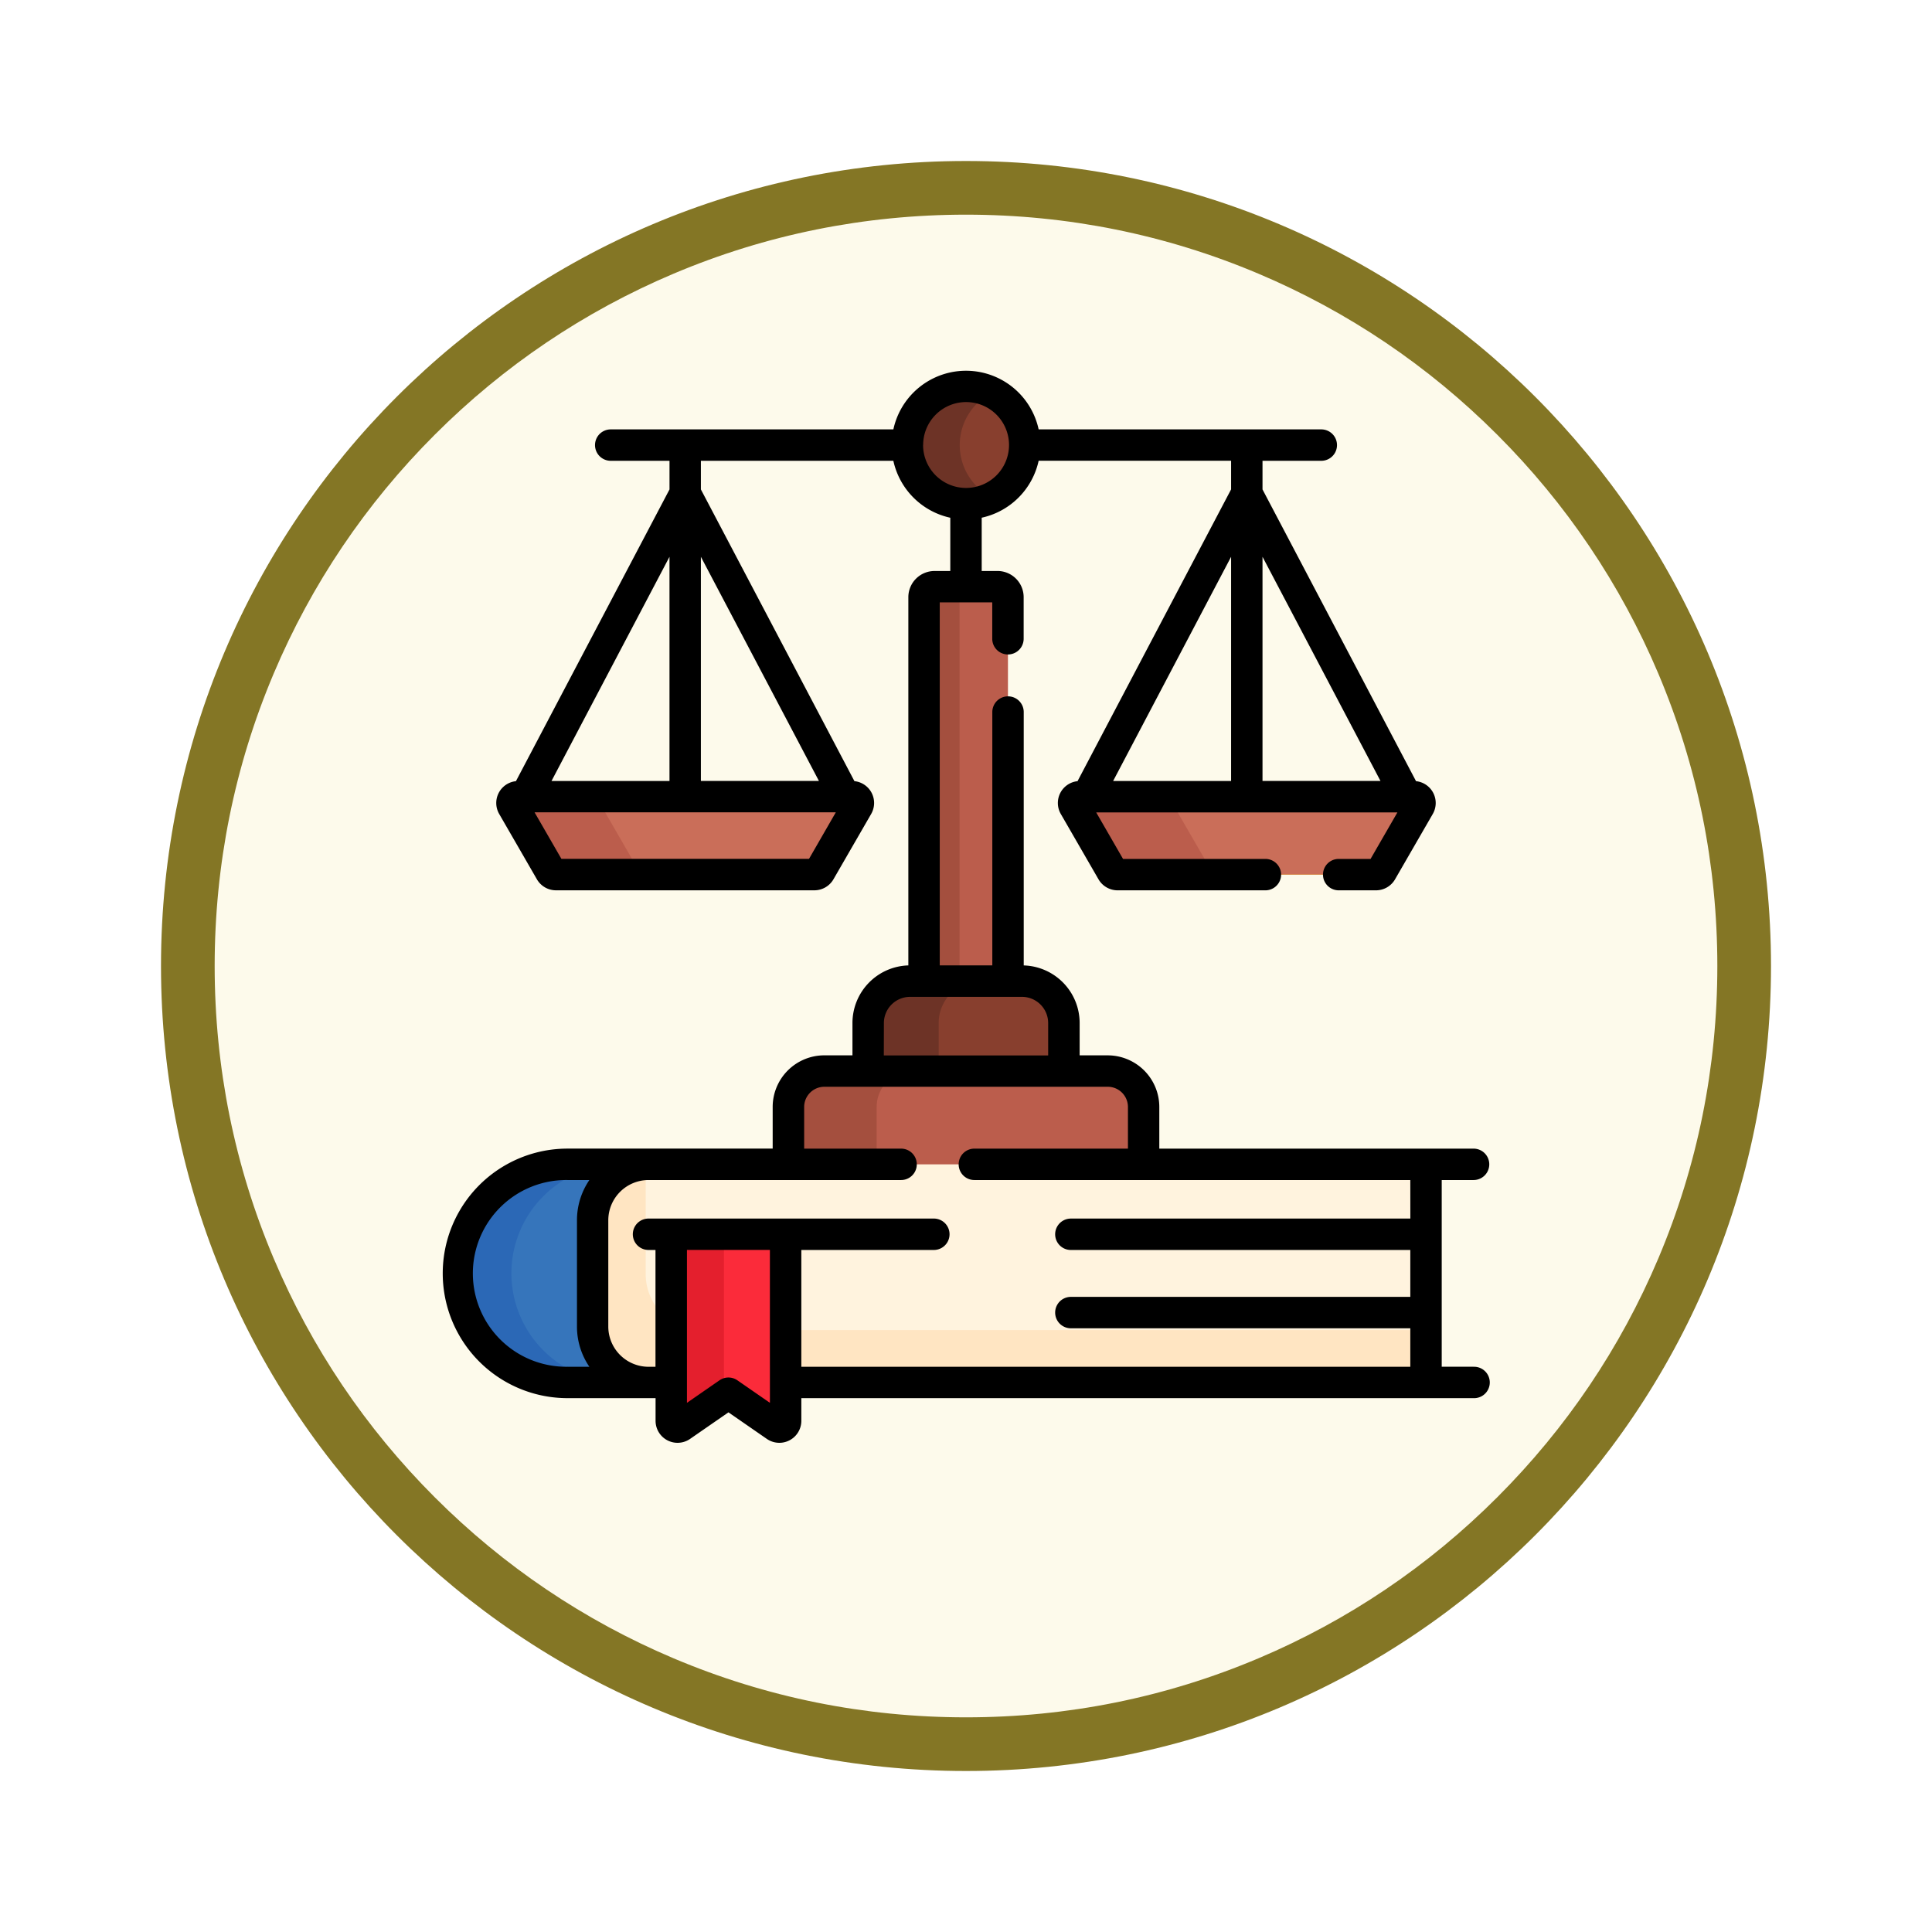 <svg xmlns="http://www.w3.org/2000/svg" xmlns:xlink="http://www.w3.org/1999/xlink" width="108" height="108" viewBox="0 0 108 108">
  <defs>
    <filter id="Trazado_904820" x="0" y="0" width="108" height="108" filterUnits="userSpaceOnUse">
      <feOffset dy="3" input="SourceAlpha"/>
      <feGaussianBlur stdDeviation="3" result="blur"/>
      <feFlood flood-opacity="0.161"/>
      <feComposite operator="in" in2="blur"/>
      <feComposite in="SourceGraphic"/>
    </filter>
  </defs>
  <g id="Grupo_1221473" data-name="Grupo 1221473" transform="translate(-193.827 -4049)">
    <g id="Grupo_1220968" data-name="Grupo 1220968" transform="translate(202.827 4055)">
      <g id="Grupo_1219977" data-name="Grupo 1219977" transform="translate(0 0)">
        <g id="Grupo_1219603" data-name="Grupo 1219603">
          <g id="Grupo_1202655" data-name="Grupo 1202655">
            <g id="Grupo_1173585" data-name="Grupo 1173585">
              <g id="Grupo_1173428" data-name="Grupo 1173428">
                <g id="Grupo_1171958" data-name="Grupo 1171958">
                  <g id="Grupo_1167341" data-name="Grupo 1167341">
                    <g id="Grupo_1166792" data-name="Grupo 1166792">
                      <g transform="matrix(1, 0, 0, 1, -9, -6)" filter="url(#Trazado_904820)">
                        <g id="Trazado_904820-2" data-name="Trazado 904820" transform="translate(9 6)" fill="#fdfaeb">
                          <path d="M 45 88.5 C 39.127 88.5 33.43 87.35 28.068 85.082 C 22.889 82.891 18.236 79.755 14.241 75.759 C 10.245 71.764 7.109 67.111 4.918 61.932 C 2.65 56.57 1.5 50.873 1.5 45 C 1.5 39.127 2.65 33.43 4.918 28.068 C 7.109 22.889 10.245 18.236 14.241 14.241 C 18.236 10.245 22.889 7.109 28.068 4.918 C 33.43 2.65 39.127 1.5 45 1.5 C 50.873 1.5 56.57 2.65 61.932 4.918 C 67.111 7.109 71.764 10.245 75.759 14.241 C 79.755 18.236 82.891 22.889 85.082 28.068 C 87.35 33.43 88.5 39.127 88.5 45 C 88.5 50.873 87.35 56.57 85.082 61.932 C 82.891 67.111 79.755 71.764 75.759 75.759 C 71.764 79.755 67.111 82.891 61.932 85.082 C 56.57 87.35 50.873 88.5 45 88.5 Z" stroke="none"/>
                          <path d="M 45 3 C 39.329 3 33.829 4.11 28.653 6.299 C 23.652 8.415 19.16 11.443 15.302 15.302 C 11.443 19.16 8.415 23.652 6.299 28.653 C 4.11 33.829 3 39.329 3 45 C 3 50.671 4.11 56.171 6.299 61.347 C 8.415 66.348 11.443 70.84 15.302 74.698 C 19.16 78.557 23.652 81.585 28.653 83.701 C 33.829 85.89 39.329 87 45 87 C 50.671 87 56.171 85.89 61.347 83.701 C 66.348 81.585 70.84 78.557 74.698 74.698 C 78.557 70.84 81.585 66.348 83.701 61.347 C 85.89 56.171 87 50.671 87 45 C 87 39.329 85.89 33.829 83.701 28.653 C 81.585 23.652 78.557 19.16 74.698 15.302 C 70.84 11.443 66.348 8.415 61.347 6.299 C 56.171 4.11 50.671 3 45 3 M 45 -7.62939453125e-06 C 69.853 -7.62939453125e-06 90 20.147 90 45 C 90 69.853 69.853 90 45 90 C 20.147 90 -7.62939453125e-06 69.853 -7.62939453125e-06 45 C -7.62939453125e-06 20.147 20.147 -7.62939453125e-06 45 -7.62939453125e-06 Z" stroke="none" fill="#847625"/>
                        </g>
                      </g>
                    </g>
                  </g>
                </g>
              </g>
            </g>
          </g>
        </g>
      </g>
    </g>
    <g id="obediente_1_" data-name="obediente (1)" transform="translate(212.48 4069.725)">
      <g id="Grupo_1221463" data-name="Grupo 1221463" transform="translate(9.966 0.878)">
        <g id="Grupo_1221461" data-name="Grupo 1221461" transform="translate(0)">
          <g id="Grupo_1221458" data-name="Grupo 1221458" transform="translate(0 22.934)">
            <g id="Grupo_1221451" data-name="Grupo 1221451" transform="translate(0 0)">
              <path id="Trazado_1170900" data-name="Trazado 1170900" d="M39.208,203.967l2.108,3.652a.351.351,0,0,0,.3.176H56.067a.351.351,0,0,0,.3-.176l2.108-3.652a.351.351,0,0,0-.3-.527H39.512a.351.351,0,0,0-.3.527Z" transform="translate(-39.16 -203.44)" fill="#fed402"/>
            </g>
            <g id="Grupo_1221457" data-name="Grupo 1221457">
              <g id="Grupo_1221452" data-name="Grupo 1221452" transform="translate(31.395 0)">
                <path id="Trazado_1170901" data-name="Trazado 1170901" d="M307.429,203.967l2.108,3.652a.351.351,0,0,0,.3.176h14.446a.351.351,0,0,0,.3-.176l2.108-3.652a.351.351,0,0,0-.3-.527H307.734A.351.351,0,0,0,307.429,203.967Z" transform="translate(-307.382 -203.44)" fill="#fed402"/>
              </g>
              <g id="Grupo_1221453" data-name="Grupo 1221453" transform="translate(0 0)">
                <path id="Trazado_1170902" data-name="Trazado 1170902" d="M39.208,203.967l2.108,3.652a.351.351,0,0,0,.3.176H56.067a.351.351,0,0,0,.3-.176l2.108-3.652a.351.351,0,0,0-.3-.527H39.512a.351.351,0,0,0-.3.527Z" transform="translate(-39.16 -203.44)" fill="#ca6e59"/>
              </g>
              <g id="Grupo_1221454" data-name="Grupo 1221454" transform="translate(0)">
                <path id="Trazado_1170903" data-name="Trazado 1170903" d="M46.277,207.618l-2.108-3.652a.351.351,0,0,1,.3-.527H39.512a.351.351,0,0,0-.3.527l2.108,3.652a.351.351,0,0,0,.3.176h4.961A.351.351,0,0,1,46.277,207.618Z" transform="translate(-39.161 -203.439)" fill="#bb5d4c"/>
              </g>
              <g id="Grupo_1221455" data-name="Grupo 1221455" transform="translate(31.395 0)">
                <path id="Trazado_1170904" data-name="Trazado 1170904" d="M307.429,203.967l2.108,3.652a.351.351,0,0,0,.3.176h14.446a.351.351,0,0,0,.3-.176l2.108-3.652a.351.351,0,0,0-.3-.527H307.734A.351.351,0,0,0,307.429,203.967Z" transform="translate(-307.382 -203.44)" fill="#ca6e59"/>
              </g>
              <g id="Grupo_1221456" data-name="Grupo 1221456" transform="translate(31.395)">
                <path id="Trazado_1170905" data-name="Trazado 1170905" d="M315.112,207.618,313,203.966a.351.351,0,0,1,.3-.527h-5.574a.351.351,0,0,0-.3.527l2.108,3.652a.351.351,0,0,0,.3.176h5.574A.351.351,0,0,1,315.112,207.618Z" transform="translate(-307.383 -203.439)" fill="#bb5d4c"/>
              </g>
            </g>
          </g>
          <path id="Trazado_1170906" data-name="Trazado 1170906" d="M240.656,125.17V103.708a.585.585,0,0,0-.585-.585h-3.519a.585.585,0,0,0-.585.585V125.17h4.69Z" transform="translate(-212.93 -91.931)" fill="#bb5d4c"/>
          <path id="Trazado_1170907" data-name="Trazado 1170907" d="M237.952,125.17V103.708a.585.585,0,0,1,.585-.585h-1.986a.585.585,0,0,0-.585.585V125.17h1.986Z" transform="translate(-212.93 -91.931)" fill="#a44f3e"/>
          <g id="Grupo_1221459" data-name="Grupo 1221459" transform="translate(22.104 0)">
            <circle id="Elipse_14586" data-name="Elipse 14586" cx="3.277" cy="3.277" r="3.277" fill="#883f2e"/>
          </g>
          <g id="Grupo_1221460" data-name="Grupo 1221460" transform="translate(22.104)">
            <path id="Trazado_1170908" data-name="Trazado 1170908" d="M230.932,10.777a3.276,3.276,0,0,1,1.813-2.932,3.277,3.277,0,1,0,0,5.863A3.276,3.276,0,0,1,230.932,10.777Z" transform="translate(-228.005 -7.5)" fill="#6d3326"/>
          </g>
        </g>
        <g id="Grupo_1221462" data-name="Grupo 1221462" transform="translate(4.511 33.24)">
          <path id="Trazado_1170909" data-name="Trazado 1170909" d="M220.2,296.515v-2.689a2.341,2.341,0,0,0-2.341-2.341H211.6a2.341,2.341,0,0,0-2.341,2.341v2.689Z" transform="translate(-193.858 -291.485)" fill="#883f2e"/>
          <path id="Trazado_1170910" data-name="Trazado 1170910" d="M213.2,296.515v-2.689a2.341,2.341,0,0,1,2.341-2.341H211.6a2.341,2.341,0,0,0-2.341,2.341v2.689Z" transform="translate(-193.857 -291.485)" fill="#6d3326"/>
          <path id="Trazado_1170911" data-name="Trazado 1170911" d="M191.03,339.788v-3.325a2.006,2.006,0,0,0-2.006-2.006H173.178a2.006,2.006,0,0,0-2.006,2.006v3.325Z" transform="translate(-160.232 -329.427)" fill="#bb5d4c"/>
          <path id="Trazado_1170912" data-name="Trazado 1170912" d="M176.109,339.788v-3.325a2.006,2.006,0,0,1,2.006-2.006h-4.936a2.006,2.006,0,0,0-2.006,2.006v3.325Z" transform="translate(-160.233 -329.427)" fill="#a44f3e"/>
          <path id="Trazado_1170913" data-name="Trazado 1170913" d="M80.829,379.006a3.127,3.127,0,0,0-3.126,3.126v5.94a3.126,3.126,0,0,0,3.126,3.126H82.1v-8.285h6.393V391.2h35.8V379.006Z" transform="translate(-77.703 -368.762)" fill="#fff3de"/>
        </g>
      </g>
      <g id="Grupo_1221472" data-name="Grupo 1221472" transform="translate(6.974 44.362)">
        <g id="Grupo_1221467" data-name="Grupo 1221467" transform="translate(0)">
          <g id="Grupo_1221464" data-name="Grupo 1221464">
            <path id="Trazado_1170914" data-name="Trazado 1170914" d="M24.226,391.2a3.126,3.126,0,0,1-3.126-3.126v-5.94a3.126,3.126,0,0,1,3.126-3.126H19.693a6.1,6.1,0,1,0,0,12.193h4.533Z" transform="translate(-13.596 -379.006)" fill="#3675bb"/>
          </g>
          <g id="Grupo_1221465" data-name="Grupo 1221465">
            <path id="Trazado_1170915" data-name="Trazado 1170915" d="M16.557,385.1a6.1,6.1,0,0,1,6.1-6.1H19.693a6.1,6.1,0,1,0,0,12.193h2.961A6.1,6.1,0,0,1,16.557,385.1Z" transform="translate(-13.596 -379.006)" fill="#2b68b6"/>
          </g>
          <g id="Grupo_1221466" data-name="Grupo 1221466" transform="translate(7.504 0.004)">
            <path id="Trazado_1170916" data-name="Trazado 1170916" d="M82.1,387.8a3.123,3.123,0,0,1-1.433-2.627v-5.94c0-.066,0-.131.007-.2a3.127,3.127,0,0,0-2.968,3.122v5.94a3.126,3.126,0,0,0,3.126,3.126H82.1Z" transform="translate(-77.703 -379.041)" fill="#ffe5c2"/>
            <path id="Trazado_1170917" data-name="Trazado 1170917" d="M169.857,458.174h35.8V461.1h-35.8Z" transform="translate(-159.071 -448.912)" fill="#ffe5c2"/>
          </g>
        </g>
        <g id="Grupo_1221471" data-name="Grupo 1221471" transform="translate(11.897 3.908)">
          <g id="Grupo_1221468" data-name="Grupo 1221468">
            <path id="Trazado_1170918" data-name="Trazado 1170918" d="M121.633,422.824V412.395H115.24v10.429a.351.351,0,0,0,.551.289l2.645-1.831,2.645,1.831A.351.351,0,0,0,121.633,422.824Z" transform="translate(-115.24 -412.395)" fill="#fb2b3a"/>
          </g>
          <g id="Grupo_1221470" data-name="Grupo 1221470" transform="translate(0)">
            <g id="Grupo_1221469" data-name="Grupo 1221469">
              <path id="Trazado_1170919" data-name="Trazado 1170919" d="M118.183,412.395H115.24v10.429a.351.351,0,0,0,.551.289l2.392-1.655Z" transform="translate(-115.24 -412.395)" fill="#e41f2d"/>
            </g>
          </g>
        </g>
      </g>
      <path id="Trazado_1170920" data-name="Trazado 1170920" d="M63.719,55.677H61.94V45.24h1.78a.878.878,0,1,0,0-1.756H46.153v-2.33a2.887,2.887,0,0,0-2.884-2.884H41.7V36.459a3.222,3.222,0,0,0-3.126-3.216V19.079a.878.878,0,0,0-1.756,0V33.24H33.88V12.948h2.934v2.034a.878.878,0,0,0,1.756,0V12.656a1.465,1.465,0,0,0-1.463-1.463h-.882V8.215a4.166,4.166,0,0,0,3.183-3.183H50.166v1.6L41.582,22.943a1.227,1.227,0,0,0-.935,1.835l2.108,3.652a1.232,1.232,0,0,0,1.064.615h8.264a.878.878,0,0,0,0-1.756H44.125l-1.5-2.6H59.463l-1.5,2.6H56.181a.878.878,0,0,0,0,1.756h2.086a1.232,1.232,0,0,0,1.064-.615l2.108-3.652a1.227,1.227,0,0,0-.935-1.835L51.922,6.634v-1.6h3.286a.878.878,0,0,0,0-1.756h-15.8a4.154,4.154,0,0,0-8.121,0h-15.8a.878.878,0,0,0,0,1.756h3.286v1.6L10.188,22.943a1.227,1.227,0,0,0-.935,1.835h0l2.108,3.652a1.232,1.232,0,0,0,1.064.614H26.873a1.232,1.232,0,0,0,1.064-.615l2.108-3.652a1.227,1.227,0,0,0-.935-1.835L20.527,6.634v-1.6H31.286a4.167,4.167,0,0,0,3.183,3.183v2.977h-.882a1.465,1.465,0,0,0-1.463,1.463V33.242A3.222,3.222,0,0,0,29,36.458v1.811H27.424a2.887,2.887,0,0,0-2.884,2.884v2.33H13.071a6.974,6.974,0,1,0,0,13.949h4.923V58.7a1.229,1.229,0,0,0,1.928,1.011l2.146-1.485,2.146,1.485A1.229,1.229,0,0,0,26.142,58.7V57.433H63.719a.878.878,0,1,0,0-1.755ZM50.166,22.934H43.571L50.166,10.4ZM51.922,10.4l6.595,12.531H51.922Zm-33.15,0V22.934H12.176Zm7.8,16.885H12.73l-1.5-2.6H28.069Zm.554-4.354H20.527V10.4Zm5.826-18.78a2.4,2.4,0,1,1,2.4,2.4A2.4,2.4,0,0,1,32.948,4.155Zm-2.195,32.3A1.465,1.465,0,0,1,32.216,35h6.261a1.465,1.465,0,0,1,1.463,1.463v1.811H30.753ZM13.071,55.677a5.219,5.219,0,1,1,0-10.437h1.222a3.981,3.981,0,0,0-.693,2.249v5.94a3.98,3.98,0,0,0,.693,2.249Zm11.315,2.017-1.819-1.259a.878.878,0,0,0-1,0l-1.819,1.259V49.148h4.637Zm35.8-10.3H41.209a.878.878,0,1,0,0,1.756H60.184v2.621H41.209a.878.878,0,0,0,0,1.756H60.184v2.152H26.142v-6.53h7.407a.878.878,0,0,0,0-1.756H17.6a.878.878,0,1,0,0,1.756h.389v6.53H17.6a2.251,2.251,0,0,1-2.249-2.249v-5.94A2.251,2.251,0,0,1,17.6,45.24H31.718a.878.878,0,1,0,0-1.756H26.3v-2.33a1.13,1.13,0,0,1,1.128-1.128H43.269A1.13,1.13,0,0,1,44.4,41.154v2.33H35.815a.878.878,0,1,0,0,1.756H60.184Z" transform="translate(0)"/>
    </g>
  </g>
</svg>
